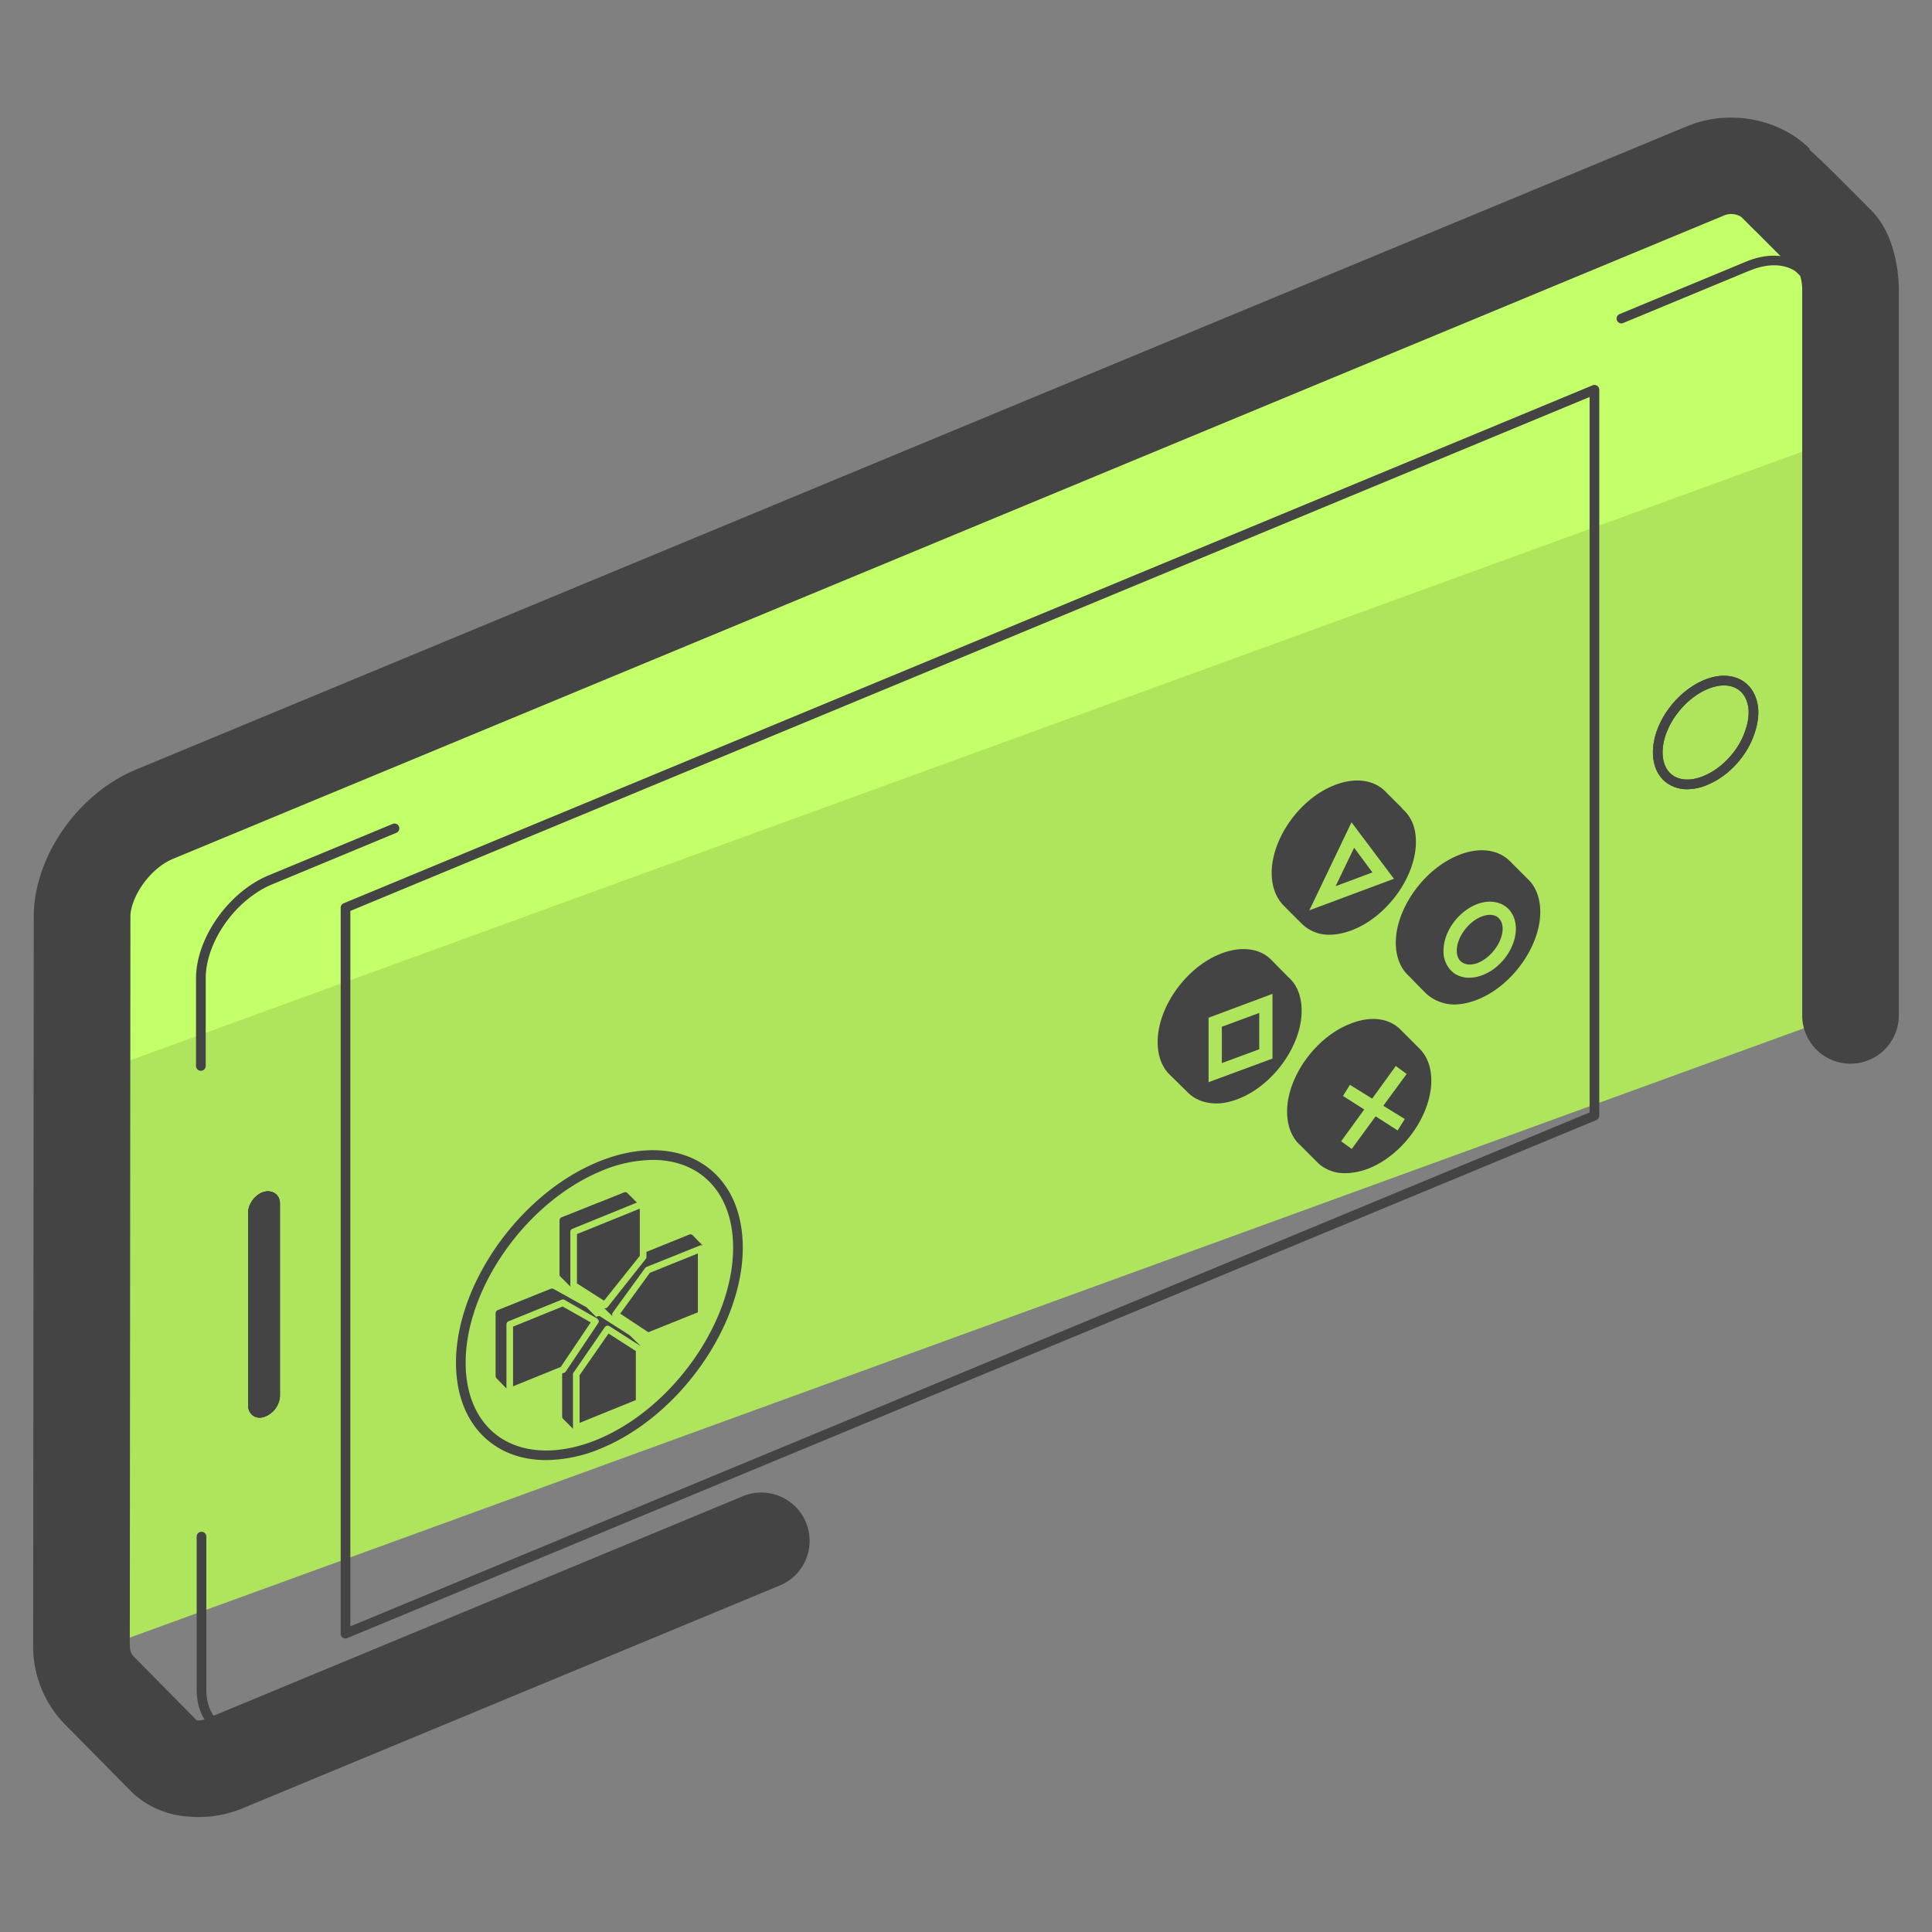<svg xmlns="http://www.w3.org/2000/svg" version="1" viewBox="0 0 50 50"><rect x="0" y="0" width="50" height="50" fill="#808080" stroke="none"/><path fill="#AFE55D" d="M47.566 6.353l-1.791-1.791c0-.007-.007-.021-.014-.021-.344-.337-.899-.428-1.531-.154L4.005 21.067c-1.039.429-1.882 1.622-1.882 2.655l-.014 18.992c0 .042 0 .077.007.119l45.773-16.66v-18.9c0-.393-.12-.709-.323-.92z"/><path fill="#C3FF68" d="M47.566 6.353l-1.791-1.791c0-.007-.007-.021-.014-.021-.344-.337-.899-.428-1.531-.154L4.005 21.067c-1.039.429-1.882 1.622-1.882 2.655v4.172l45.766-16.66V7.273c0-.393-.12-.709-.323-.92z"/><path fill="#444" d="M5.867 45.124c-.336 0-.641-.107-.875-.319l-1.796-1.796c-.222-.239-.342-.581-.342-.966l.016-18.269c0-1.044.845-2.242 1.884-2.67L43.45 5.054c.631-.268 1.229-.198 1.608.18h-.001a.054.054 0 0 1 .015.015l1.724 1.723c.229.238.35.574.35.973v18.284a.125.125 0 0 1-.25 0V7.945c0-.333-.096-.609-.277-.798l-1.722-1.721-.009-.009-.007-.006c-.308-.309-.795-.354-1.334-.126L4.85 21.334c-.954.394-1.73 1.488-1.73 2.439l-.016 18.27c0 .321.097.603.272.792l1.79 1.79c.311.282.804.329 1.312.121l13.218-5.482a.125.125 0 0 1 .096.23L6.573 44.977c-.241.098-.48.147-.706.147zm3.075-2.721a.124.124 0 0 1-.069-.021.123.123 0 0 1-.056-.104V23.492c0-.05.03-.096.077-.115L41.216 9.972a.122.122 0 0 1 .117.011.124.124 0 0 1 .056.104v18.786c0 .051-.03.096-.077.115L8.99 42.393a.115.115 0 0 1-.048.01zm.125-18.828V42.09l32.072-13.3V10.274L9.067 23.575zm32.197 5.299h.003-.003zM6.719 36.688a.294.294 0 0 1-.164-.048.317.317 0 0 1-.132-.271v-4.986c0-.209.154-.432.358-.52.125-.049.246-.039.335.022.082.056.128.15.128.26v4.987a.6.6 0 0 1-.37.521.356.356 0 0 1-.155.035zm.218-5.605a.186.186 0 0 0-.062.013.362.362 0 0 0-.202.288v4.986c0 .03.008.054.02.062.011.007.042.012.088-.01.116-.044.213-.179.213-.289v-4.987c0-.019-.003-.043-.02-.054a.066.066 0 0 0-.037-.009zm36.73-10.658a.894.894 0 0 1-.501-.143c-.25-.166-.388-.454-.388-.812 0-.735.579-1.556 1.318-1.869.574-.24 1.103-.087 1.315.384.062.133.094.291.094.455 0 .159-.03.332-.089.512-.185.594-.665 1.126-1.224 1.358a1.337 1.337 0 0 1-.525.115zm.948-2.686c-.13 0-.272.031-.421.093-.643.271-1.166 1.006-1.166 1.638 0 .271.098.486.275.604.2.131.489.134.793.005.486-.201.921-.685 1.082-1.203v-.002c.052-.155.077-.301.077-.434a.848.848 0 0 0-.071-.352c-.103-.228-.31-.349-.569-.349z"/><path fill="#444" d="M6.719 36.688a.297.297 0 0 1-.164-.048.312.312 0 0 1-.132-.271v-4.986c0-.209.154-.433.357-.52.126-.049.245-.039.336.022.082.056.128.15.128.26v4.987a.601.601 0 0 1-.37.521.356.356 0 0 1-.155.035zm.218-5.605a.18.18 0 0 0-.062.013.36.36 0 0 0-.202.288v4.986c0 .03.007.054.02.062.012.007.042.01.088-.01.116-.044.214-.179.214-.289v-4.987c0-.019-.003-.043-.02-.054a.073.073 0 0 0-.038-.009zm36.73-10.658a.894.894 0 0 1-.501-.143c-.25-.166-.388-.454-.388-.812 0-.736.58-1.557 1.319-1.869.574-.241 1.101-.086 1.314.384.062.133.094.291.094.455 0 .16-.03.332-.089.512-.185.592-.664 1.125-1.223 1.357a1.326 1.326 0 0 1-.526.116zm.949-2.686c-.13 0-.272.031-.421.093-.644.271-1.167 1.006-1.167 1.638 0 .271.098.486.275.604.2.133.488.135.794.006.486-.202.92-.685 1.081-1.203.052-.157.077-.303.077-.436a.848.848 0 0 0-.071-.352c-.103-.229-.31-.35-.568-.35z"/><path fill="#444" d="M7.12 31.147v4.987c0 .16-.13.343-.29.404-.16.069-.282-.008-.282-.168v-4.987c0-.153.122-.336.282-.404.16-.061.29.016.29.168zm8.375 3.029a.182.182 0 0 0-.082-.075l-.803-.46a.08.08 0 0 0-.069-.007l-1.386.563a.085.085 0 0 0-.048.076v1.661l-.261-.268a.08.08 0 0 1-.02-.055v-1.62c0-.034.02-.069.048-.082l1.38-.556c.027-.007.055-.007.075.007l.851.473.014.014.24.24c-.001-.001.061.075.061.089z"/><path fill="#444" d="M16.586 34.841l-.817-.521a.089.089 0 0 0-.117.027l-.803 1.167a.061.061 0 0 0-.021.048v1.386c0 .014 0 .027.014.041l-.267-.268a.082.082 0 0 1-.027-.062v-1.112l.055-.021c.017-.009.029-.013.041-.034l.837-1.249c.014-.021.02-.048.014-.069a.98.98 0 0 0-.062-.089c.027-.027.075-.034.103-.014l.762.487.288.283zm1.605-2.601c-.02-.014-.055-.021-.075-.007l-1.386.556c-.014.007-.027.014-.034.027l-.837 1.153c-.014.021-.02.041-.014.069 0 .014 0 .021.007.027l-.213-.206h.014a.092.092 0 0 0 .069-.027l.988-1.249a.072.072 0 0 0 .02-.048v-.137l1.105-.446c.034-.014.068-.007.089.014l.267.274zm-1.708-1.118l-1.668.679c-.034.014-.055.041-.055.075v1.379c0 .027.007.048.021.062l-.281-.281c-.014-.014-.02-.034-.02-.062v-1.386c0-.034.02-.069.048-.082l1.619-.645a.083.083 0 0 1 .096.021l.24.24z"/><path fill="#444" d="M18.061 32.439v1.524l-1.283.515-.728-.481.769-1.057zm-1.503-1.159v1.221l-.926 1.16-.7-.446v-1.277zm-1.27 2.944l-.775 1.152-1.235.501v-1.544l1.283-.521zm1.167.741v1.269l-1.455.59v-1.235l.749-1.077zm-9.736 1.723a.297.297 0 0 1-.164-.048.312.312 0 0 1-.132-.271v-4.986c0-.209.154-.433.357-.52.126-.049.245-.039.336.022.082.056.128.15.128.26v4.987a.601.601 0 0 1-.37.521.356.356 0 0 1-.155.035zm.218-5.605a.18.18 0 0 0-.062.013.36.36 0 0 0-.202.288v4.986c0 .03.007.054.02.062.012.007.042.01.088-.01.116-.044.214-.179.214-.289v-4.987c0-.019-.003-.043-.02-.054a.073.073 0 0 0-.038-.009z"/><g fill="#444"><path d="M32.589 27.155l-.968.357v-.94l.968-.357z"/><path d="M33.343 25.289l-.426-.432c-.309-.329-.823-.384-1.365-.158-.878.364-1.592 1.379-1.592 2.265 0 .336.096.618.281.817l.508.501c.185.178.439.275.727.275.192 0 .405-.048.618-.137.878-.364 1.592-1.372 1.592-2.258.001-.372-.116-.674-.343-.873zm-.411 2.107l-1.654.611v-1.668l1.654-.618v1.675zm5.819-3.665c.089.062.137.172.137.302 0 .35-.302.755-.652.892-.157.055-.302.048-.398-.021-.089-.055-.137-.165-.137-.302 0-.343.302-.755.652-.885a.616.616 0 0 1 .206-.041c.075 0 .144.021.192.055z"/><path d="M39.533 22.743l-.439-.439c-.316-.329-.823-.391-1.365-.165-.885.364-1.606 1.379-1.606 2.258 0 .364.123.673.35.872 0 0 .467.487.487.487.172.144.426.24.672.24.199 0 .412-.048.631-.137.885-.364 1.599-1.379 1.599-2.258.001-.357-.116-.659-.329-.858zm-1.18 2.498a.932.932 0 0 1-.323.062.683.683 0 0 1-.391-.11.702.702 0 0 1-.281-.59c0-.494.384-1.022.878-1.208.261-.096.522-.075.714.055.179.123.281.336.281.583 0 .494-.384 1.029-.878 1.208zm-1.626 1.887l-.014-.014-.439-.439c-.309-.336-.817-.398-1.365-.165-.879.357-1.599 1.372-1.599 2.258 0 .371.123.679.343.872l.466.467a1 1 0 0 0 .7.254c.192 0 .405-.041.624-.13.885-.364 1.599-1.379 1.599-2.265 0-.351-.11-.639-.315-.838zm-.371 1.832l-.185.295-.57-.364-.618.844-.274-.199.597-.823-.549-.35.179-.288.576.357.611-.844.281.206-.604.823.556.343zm-1.791-6.025l.48-.995.474.638z"/><path d="M36.37 21.007l-.089-.089v-.007l-.412-.412c-.309-.329-.824-.391-1.366-.165-.878.357-1.592 1.372-1.592 2.258 0 .336.103.624.295.83l.473.473a.992.992 0 0 0 .734.295c.192 0 .412-.048.625-.137.885-.364 1.606-1.379 1.606-2.265 0-.322-.089-.582-.274-.781zm-2.484 2.552l1.091-2.278 1.098 1.462-2.189.816z"/></g><path fill="#444" d="M5.198 27.712a.125.125 0 0 1-.125-.125v-2.265c0-1.044.845-2.242 1.884-2.67l3.205-1.329a.124.124 0 0 1 .163.067.124.124 0 0 1-.067.163l-3.205 1.33c-.954.393-1.729 1.487-1.729 2.439v2.265a.127.127 0 0 1-.126.125zm41.823-1.358a.125.125 0 0 1-.125-.125V7.945c0-.333-.096-.609-.277-.798-.289-.303-.755-.365-1.276-.167l-.031.012a.61.61 0 0 1-.053.02L42.01 8.359a.122.122 0 0 1-.163-.067.125.125 0 0 1 .067-.163l3.299-1.368a.543.543 0 0 1 .046-.018c.604-.228 1.184-.143 1.54.23.227.236.347.572.347.971v18.284c0 .07-.056.126-.125.126zM6.328 45.031a1.24 1.24 0 0 1-.851-.312l-.049-.048c-.221-.231-.338-.557-.338-.943v-3.961a.125.125 0 0 1 .25 0v3.961c0 .321.092.587.268.769l.041.041c.303.276.778.321 1.266.121l12.781-5.301a.125.125 0 0 1 .163.067.124.124 0 0 1-.067.163L7.01 44.889a1.813 1.813 0 0 1-.682.142z"/><path fill="#444545" d="M14.136 37.787c-.5 0-.956-.125-1.33-.376-.648-.433-1.005-1.194-1.005-2.145 0-2.027 1.645-4.357 3.667-5.193 1.036-.43 2.037-.406 2.749.069.649.434 1.006 1.195 1.006 2.146 0 2.026-1.642 4.356-3.659 5.193a3.75 3.75 0 0 1-1.428.306zm2.754-7.769a3.51 3.51 0 0 0-1.327.286c-1.937.802-3.512 3.027-3.512 4.963 0 .863.318 1.552.895 1.938.641.428 1.561.445 2.522.047 1.933-.803 3.505-3.028 3.505-4.963 0-.864-.318-1.552-.895-1.938-.333-.222-.74-.333-1.188-.333z"/><path fill="#444" d="M5.134 47.024a3.16 3.16 0 0 1-.32-.016 2.347 2.347 0 0 1-1.368-.595c-.058-.056-1.725-1.746-1.725-1.746a2.883 2.883 0 0 1-.863-2.105l.016-18.838c0-1.549 1.14-3.188 2.652-3.81L43.647 3.273c1.074-.454 2.391-.22 3.189.578l-.016.016c.318.28.8.764 1.633 1.603.655.68.688 1.796.688 2.013v18.795a1.25 1.25 0 0 1-2.5 0V7.482c0-.119-.026-.26-.052-.342-.205-.207-.775-.78-1.151-1.156h-.004l-.366-.367a.482.482 0 0 0-.453-.039L4.482 22.225c-.625.257-1.107 1.018-1.107 1.5l-.016 18.838c0 .191.054.26.137.343l1.595 1.616a.516.516 0 0 0 .229-.032l13.891-5.762a1.25 1.25 0 1 1 .958 2.309L6.273 46.801a2.964 2.964 0 0 1-1.139.223zM46.571 7.092z"/></svg>